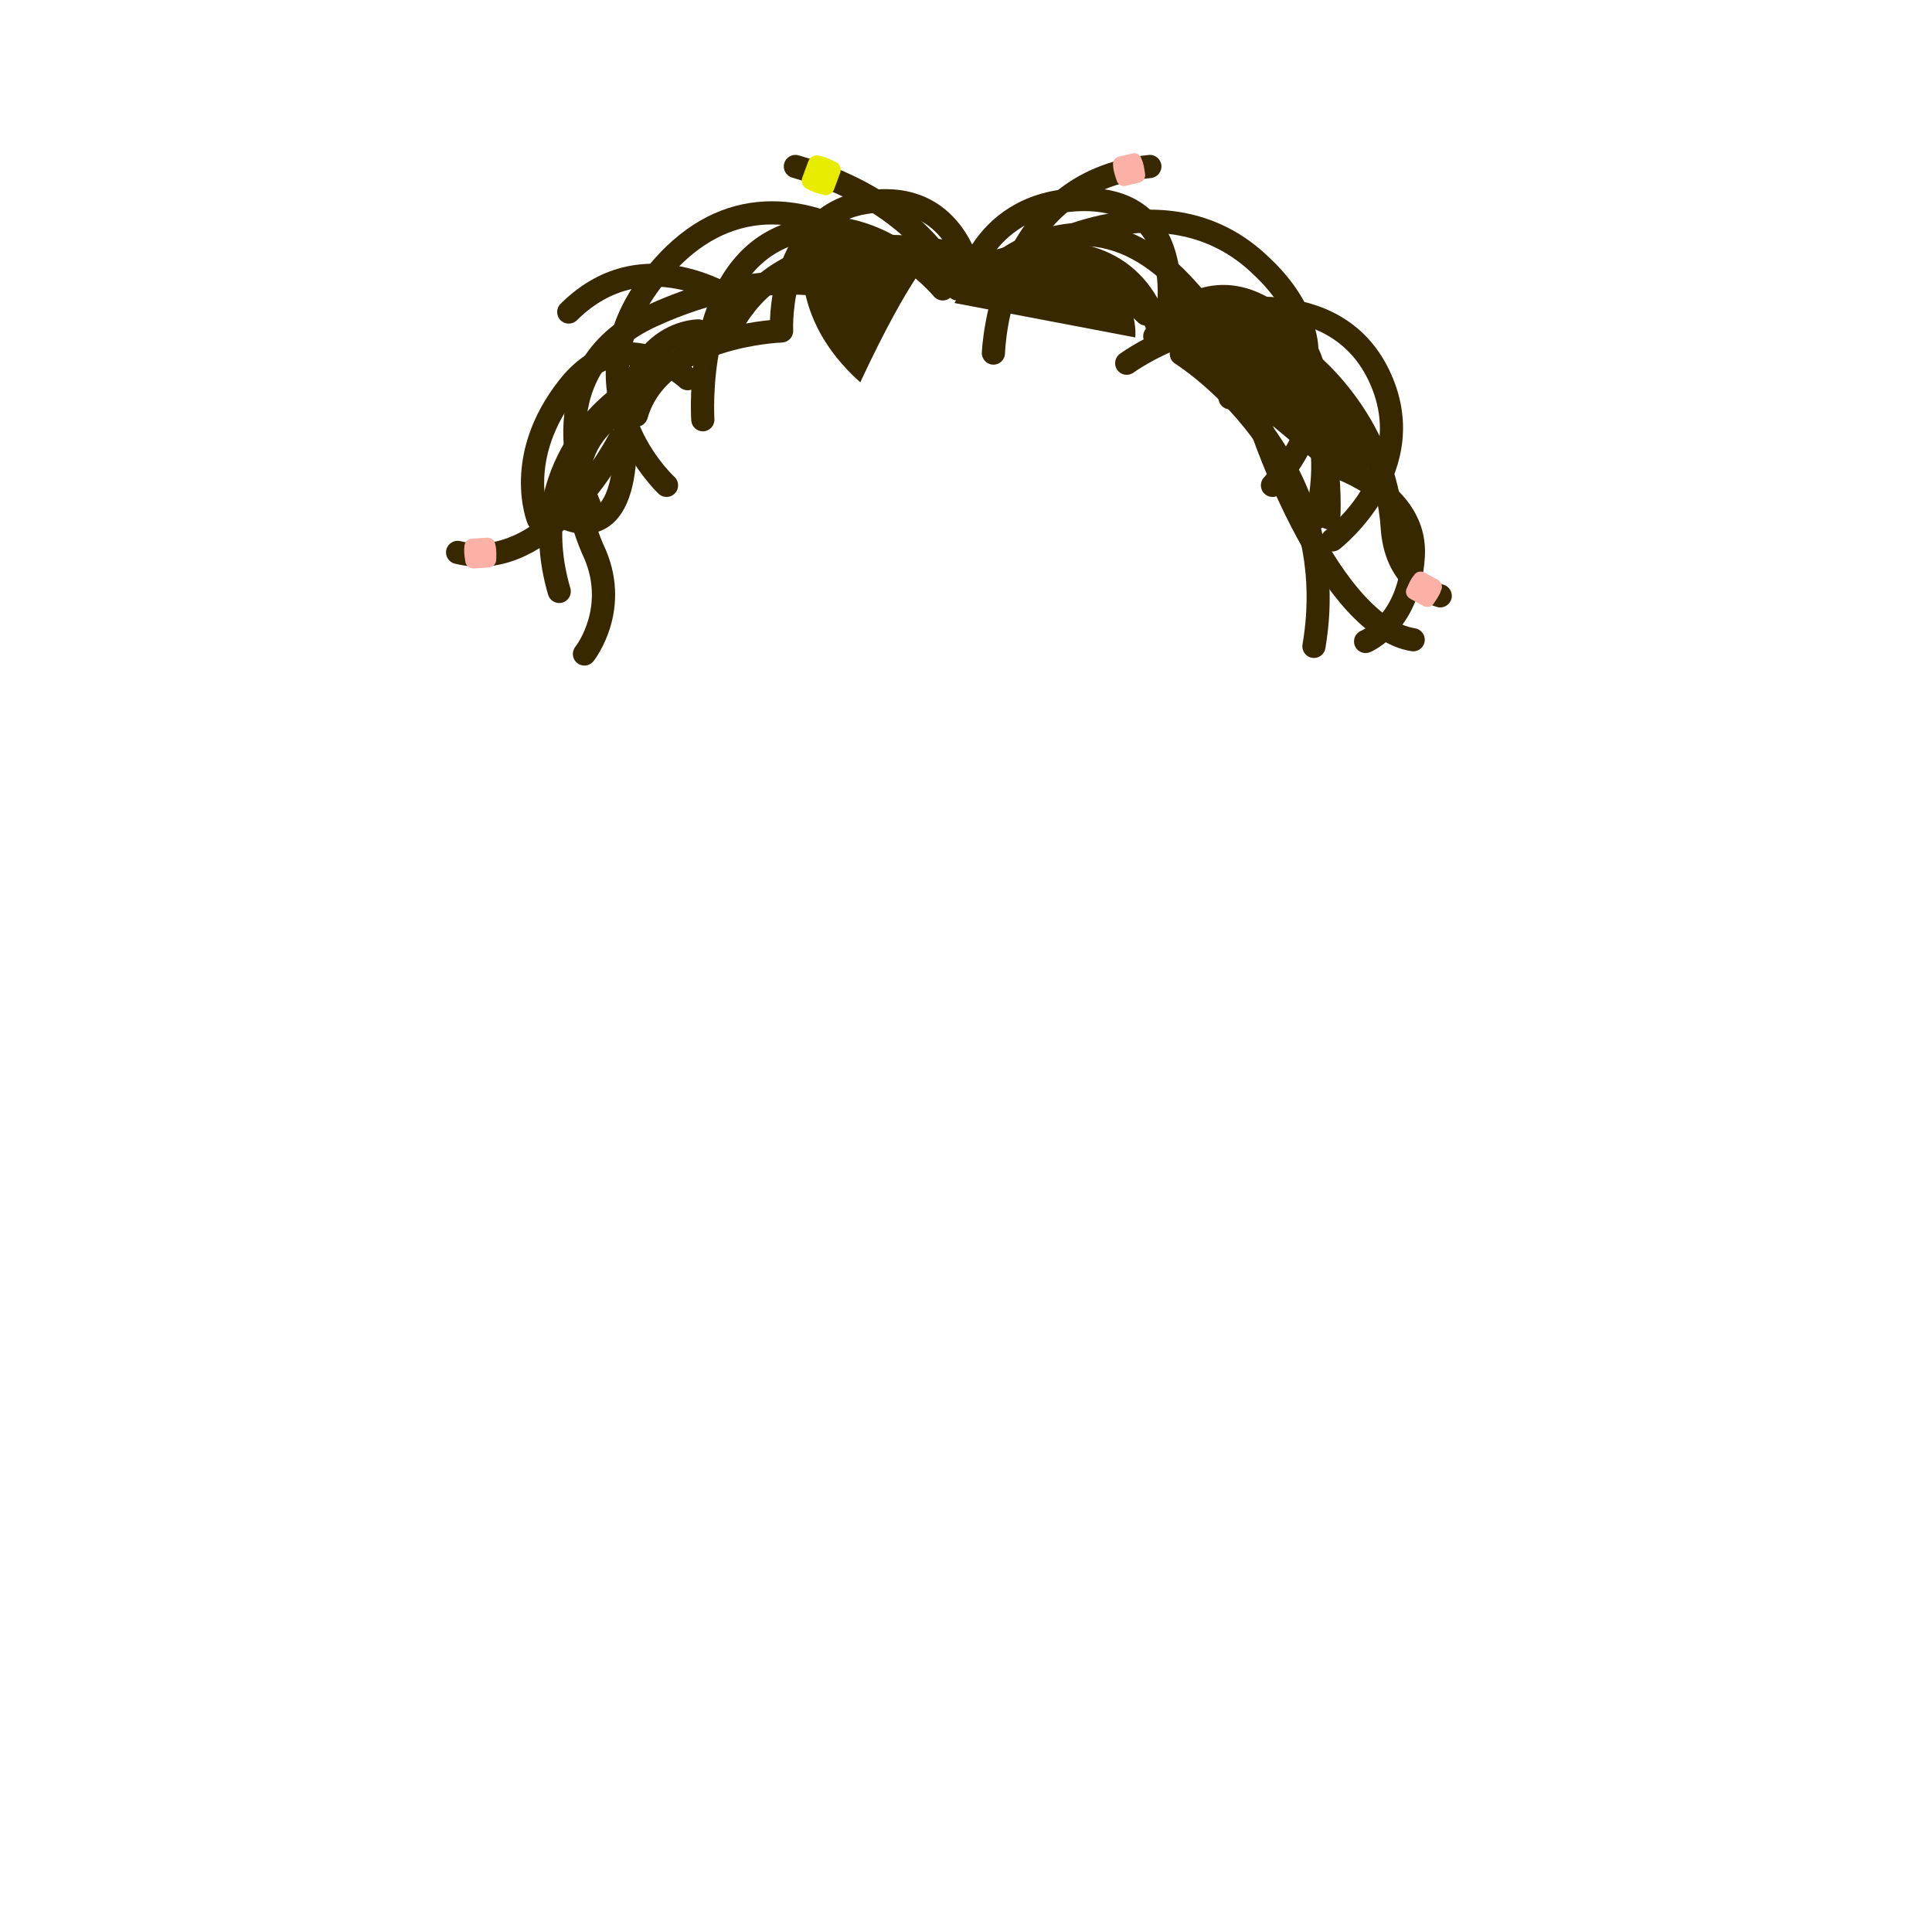 <?xml version="1.0" encoding="utf-8"?>
<!-- Generator: Adobe Illustrator 14.0.0, SVG Export Plug-In . SVG Version: 6.00 Build 43363)  -->
<!DOCTYPE svg PUBLIC "-//W3C//DTD SVG 1.1//EN" "http://www.w3.org/Graphics/SVG/1.1/DTD/svg11.dtd">
<svg version="1.1" id="content" xmlns="http://www.w3.org/2000/svg" xmlns:xlink="http://www.w3.org/1999/xlink" x="0px" y="0px"
	 width="500px" height="500px" viewBox="0 0 500 500" enable-background="new 0 0 500 500" xml:space="preserve">
<rect id="position" x="0" y="0.32" display="none" fill="none" stroke="#000000" width="500" height="500"/>
<g id="bounds" display="none">
	
		<rect x="103.625" y="-21.617" display="inline" fill="none" stroke="#000000" stroke-width="1.119" stroke-miterlimit="10" width="288.751" height="288.75"/>
</g>
<g>
	<g>
		<path fill="#382800" d="M139.335,137.424c-1.181,0-2.3-0.702-2.776-1.862c-0.294-0.716-7.03-17.772,8.093-37.107
			c4.739-6.06,10.289-9.364,16.494-9.821c10.362-0.773,18.534,6.873,18.876,7.198c1.201,1.142,1.25,3.041,0.108,4.241
			c-1.14,1.199-3.033,1.25-4.236,0.114c-0.083-0.078-6.66-6.161-14.347-5.566c-4.433,0.339-8.527,2.873-12.171,7.531
			c-12.998,16.618-7.327,30.989-7.268,31.132c0.629,1.533-0.104,3.285-1.636,3.915C140.1,137.351,139.714,137.424,139.335,137.424
			L139.335,137.424z"/>
	</g>
	<g>
		<path fill="#382800" d="M124.007,146.66c-2.049,0-4.153-0.248-6.31-0.788c-1.607-0.403-2.583-2.032-2.181-3.639
			c0.403-1.607,2.037-2.581,3.639-2.181c21.294,5.338,38.273-27.293,38.442-27.623c0.755-1.474,2.563-2.057,4.036-1.305
			c1.475,0.754,2.06,2.56,1.307,4.035C162.227,116.554,146.572,146.66,124.007,146.66L124.007,146.66z"/>
	</g>
	<g>
		<path fill="#382800" d="M151.248,172.25c-0.652,0-1.309-0.211-1.86-0.648c-1.299-1.028-1.518-2.915-0.49-4.214
			c0.33-0.425,8.201-10.791,1.757-24.079c-0.021-0.043-0.041-0.086-0.06-0.13c-4.669-10.924-5.323-20.374-1.945-28.087
			c4.106-9.374,12.688-12.512,13.051-12.641c1.562-0.554,3.277,0.262,3.831,1.823c0.553,1.557-0.257,3.267-1.81,3.826
			c-0.137,0.051-6.611,2.529-9.614,9.486c-2.637,6.109-1.972,13.904,1.977,23.17c8.064,16.72-2.049,29.805-2.484,30.355
			C153.01,171.86,152.133,172.25,151.248,172.25L151.248,172.25z"/>
	</g>
	<g>
		<path fill="#382800" d="M340.716,137.001c-0.22,0-0.443-0.024-0.666-0.075c-1.616-0.366-2.629-1.973-2.263-3.589
			c3.046-13.432,1.642-23.557-4.173-30.093c-9.3-10.456-27.027-8.699-27.207-8.68c-1.63,0.179-3.125-1.017-3.301-2.665
			c-0.175-1.647,1.018-3.125,2.666-3.301c0.852-0.092,20.997-2.077,32.325,10.658c7.175,8.066,9.039,19.979,5.541,35.408
			C343.323,136.056,342.086,137.001,340.716,137.001L340.716,137.001z"/>
	</g>
	<g>
		<path fill="#382800" d="M329.31,128.608c-0.729,0-1.459-0.264-2.036-0.798c-1.217-1.125-1.29-3.023-0.165-4.24
			c0.108-0.117,11.018-12.111,10.328-24.272c-0.294-5.187-2.602-9.581-7.055-13.434c-5.388-4.661-10.683-6.68-15.736-5.992
			c-8.067,1.094-13.245,8.733-13.297,8.811c-0.917,1.375-2.777,1.754-4.155,0.841s-1.761-2.766-0.852-4.147
			c0.267-0.405,6.66-9.948,17.437-11.442c6.857-0.95,13.761,1.537,20.529,7.393c5.674,4.909,8.743,10.851,9.121,17.66
			c0.817,14.717-11.396,28.096-11.916,28.658C330.922,128.284,330.117,128.608,329.31,128.608L329.31,128.608z"/>
	</g>
	<g>
		<path fill="#382800" d="M318.33,105.949c-1.625,0-2.961-1.298-2.998-2.931c-0.004-0.151-0.518-15.695-10.251-26.009
			c-7.841-8.857-16.213-13.325-24.949-13.35c-0.024,0-0.051,0-0.075,0c-14.328,0-25.099,11.844-25.205,11.964
			c-1.107,1.234-3.003,1.337-4.236,0.233c-1.234-1.105-1.339-3.002-0.234-4.236c0.511-0.571,12.699-13.961,29.674-13.961
			c0.032,0,0.062,0,0.094,0c10.522,0.031,20.4,5.179,29.359,15.303c11.28,11.951,11.805,29.191,11.821,29.919
			c0.038,1.656-1.273,3.03-2.93,3.068C318.377,105.948,318.353,105.949,318.33,105.949L318.33,105.949z"/>
	</g>
	<g>
		<path fill="#382800" d="M181.888,111.628c-1.564,0-2.883-1.213-2.99-2.797c-0.108-1.596-2.372-39.202,21.879-50.045
			c24.417-10.919,45.304,13.817,45.512,14.068c1.057,1.276,0.88,3.167-0.396,4.225c-1.276,1.056-3.166,0.88-4.223-0.394
			c-0.242-0.29-18.245-21.452-38.444-12.421c-20.472,9.153-18.366,43.812-18.342,44.161c0.112,1.653-1.137,3.084-2.79,3.196
			C182.025,111.626,181.956,111.628,181.888,111.628L181.888,111.628z"/>
	</g>
	<g>
		<path fill="#382800" d="M353.415,169.011c-1.188,0-2.313-0.711-2.784-1.881c-0.618-1.537,0.126-3.285,1.663-3.903
			c0.363-0.155,9.513-4.208,10.466-19.376c0.935-14.861-19.479-20.827-19.686-20.886c-1.595-0.452-2.52-2.111-2.067-3.705
			s2.116-2.516,3.704-2.067c1.033,0.293,25.271,7.399,24.037,27.034c-1.201,19.116-13.684,24.353-14.214,24.567
			C354.167,168.941,353.788,169.011,353.415,169.011L353.415,169.011z"/>
	</g>
	<g>
		<path fill="#382800" d="M365.739,168.569c-0.158,0-0.318-0.013-0.479-0.039c-24.007-3.857-41.406-56.042-42.136-58.262
			c-0.517-1.574,0.34-3.269,1.914-3.786c1.575-0.519,3.27,0.341,3.786,1.914c4.654,14.155,20.441,51.488,37.387,54.21
			c1.636,0.263,2.749,1.802,2.486,3.438C368.461,167.519,367.186,168.569,365.739,168.569L365.739,168.569z"/>
	</g>
	<g>
		<path fill="#382800" d="M299.942,88.646c-1.276,0-2.459-0.821-2.861-2.103c-2.355-7.505-6.527-12.737-12.399-15.552
			c-12.136-5.814-27.722,0.16-27.878,0.221c-1.54,0.603-3.283-0.158-3.887-1.701s0.158-3.283,1.701-3.887
			c0.736-0.288,18.194-6.973,32.656-0.043c7.433,3.562,12.658,10.01,15.531,19.166c0.496,1.581-0.383,3.265-1.964,3.761
			C300.543,88.601,300.24,88.646,299.942,88.646L299.942,88.646z"/>
	</g>
	<g>
		<path fill="#382800" d="M164.689,110.452c-0.271,0-0.546-0.037-0.82-0.115c-1.594-0.453-2.52-2.111-2.067-3.705
			c5.403-19.043,29.074-22.984,37.466-23.786c0.381-11.507,5.535-30.029,23.597-33.301c24.844-4.5,30.372,17.966,30.424,18.193
			c0.376,1.614-0.628,3.227-2.242,3.602c-1.61,0.375-3.221-0.625-3.6-2.234c-0.181-0.748-4.389-17.123-23.513-13.657
			c-19.458,3.525-18.706,28.994-18.664,30.077c0.031,0.8-0.26,1.582-0.807,2.167c-0.547,0.584-1.305,0.929-2.105,0.952
			c-0.292,0.009-29.53,1.106-34.784,19.626C167.199,109.591,165.996,110.452,164.689,110.452L164.689,110.452z"/>
	</g>
	<g>
		<path fill="#382800" d="M302.131,85.118c-0.182,0-0.367-0.017-0.553-0.051c-1.629-0.304-2.703-1.87-2.399-3.499
			c0.023-0.13,2.397-13.585-4.092-21.341c-3.127-3.737-7.979-5.579-14.419-5.594c-24.215,0.094-28.026,20.547-28.177,21.418
			c-0.281,1.629-1.832,2.726-3.458,2.453c-1.63-0.276-2.73-1.813-2.459-3.444c0.043-0.263,4.705-26.312,34.071-26.426
			c0.051,0,0.103,0,0.153,0c8.249,0,14.611,2.613,18.911,7.768c8.294,9.943,5.491,25.604,5.368,26.267
			C304.808,84.11,303.548,85.118,302.131,85.118L302.131,85.118z"/>
	</g>
	<g>
		<path fill="#382800" d="M151.277,138.168c-3.993,0-7.244-1.917-7.437-2.034c-1.419-0.854-1.877-2.698-1.023-4.118
			c0.855-1.419,2.699-1.877,4.118-1.023c0.023,0.014,3.892,2.237,6.854,0.543c3.212-1.835,4.998-7.916,5.026-17.12
			c0.036-11.55,2.913-20.227,8.551-25.791c6.067-5.986,13.118-5.979,13.399-5.981c1.657,0.017,2.986,1.374,2.97,3.03
			c-0.017,1.646-1.357,2.97-3,2.97c-0.003,0-0.006,0-0.01,0c-0.702,0.006-15.831,0.453-15.911,25.791
			c-0.037,11.817-2.765,19.334-8.107,22.343C154.884,137.806,153.01,138.168,151.277,138.168L151.277,138.168z"/>
	</g>
	<g>
		<path fill="#382800" d="M296.615,84.281c-0.757,0-1.515-0.285-2.098-0.855c-17.403-17.028-39.873-8.46-40.099-8.372
			c-1.542,0.606-3.284-0.151-3.891-1.693s0.151-3.283,1.693-3.89c1.065-0.419,26.341-10.049,46.491,9.666
			c1.185,1.159,1.205,3.058,0.047,4.243C298.172,83.98,297.393,84.281,296.615,84.281L296.615,84.281z"/>
	</g>
	<g>
		<path fill="#382800" d="M189.505,86.899c-0.49,0-0.987-0.12-1.447-0.374c-1.451-0.801-1.978-2.625-1.177-4.076
			c17.152-31.074,61.276-19.63,61.72-19.511c1.6,0.43,2.549,2.076,2.119,3.676c-0.429,1.599-2.074,2.546-3.673,2.12l0,0
			c-0.399-0.107-40.039-10.332-54.913,16.615C191.587,86.339,190.562,86.899,189.505,86.899L189.505,86.899z"/>
	</g>
	<g>
		<path fill="#382800" d="M144.726,156.064c-1.298,0-2.495-0.85-2.878-2.158c-10.174-34.762,16.469-53.259,16.739-53.442
			c1.373-0.928,3.237-0.567,4.166,0.805c0.927,1.371,0.568,3.233-0.8,4.163c-0.97,0.663-23.261,16.33-14.346,46.79
			c0.465,1.59-0.447,3.256-2.037,3.722C145.289,156.025,145.005,156.064,144.726,156.064L144.726,156.064z"/>
	</g>
	<g>
		<path fill="#382800" d="M340.052,170.286c-0.167,0-0.336-0.014-0.506-0.043c-1.634-0.277-2.733-1.826-2.456-3.459
			c3.315-19.537-1.17-37.661-13.33-53.869c-9.172-12.225-19.511-18.719-19.614-18.784c-1.406-0.873-1.841-2.722-0.969-4.129
			c0.871-1.408,2.719-1.843,4.126-0.974c0.455,0.282,11.265,7.041,21.117,20.101c9.139,12.114,19.088,32.124,14.586,58.659
			C342.757,169.251,341.487,170.286,340.052,170.286L340.052,170.286z"/>
	</g>
	<g>
		<path fill="#382800" d="M343.895,137c-0.058,0-0.115-0.002-0.174-0.005c-1.653-0.094-2.918-1.511-2.824-3.165
			c0.017-0.294,1.505-29.615-12.219-41.765c-13.05-11.551-35.108,4.204-35.33,4.364c-1.342,0.975-3.218,0.674-4.19-0.667
			s-0.674-3.217,0.667-4.189c1.063-0.771,26.218-18.71,42.83-4c15.91,14.085,14.309,45.279,14.232,46.601
			C346.796,135.768,345.473,136.999,343.895,137L343.895,137z"/>
	</g>
	<g>
		<path fill="#382800" d="M152.492,133.628c-1.144,0-2.237-0.658-2.737-1.769c-0.167-0.37-16.282-37.183,17.536-52.78
			c32.312-14.904,53.576-6.67,54.466-6.312c1.537,0.618,2.282,2.366,1.664,3.903c-0.617,1.534-2.359,2.279-3.893,1.667l0,0
			c-0.195-0.076-19.931-7.55-49.724,6.19c-28.481,13.136-15.159,43.578-14.578,44.867c0.681,1.51,0.008,3.287-1.503,3.968
			C153.323,133.543,152.904,133.628,152.492,133.628L152.492,133.628z"/>
	</g>
	<g>
		<path fill="#382800" d="M344.837,142.725c-0.905,0-1.799-0.408-2.39-1.184c-1.003-1.319-0.747-3.201,0.571-4.204
			c0.891-0.682,21.783-17.038,11.039-39.104c-10.732-22.044-39.402-14.397-40.618-14.062c-1.597,0.444-3.249-0.493-3.692-2.087
			c-0.443-1.595,0.487-3.247,2.081-3.692c0.346-0.098,34.691-9.346,47.624,17.214c12.914,26.523-12.542,46.31-12.801,46.506
			C346.108,142.526,345.47,142.725,344.837,142.725L344.837,142.725z"/>
	</g>
	<g>
		<path fill="#382800" d="M372.736,157.204c-0.247,0-0.498-0.03-0.748-0.095c-0.546-0.14-13.369-3.619-14.631-19.942
			c-1.655-27.581-22.856-42.989-23.07-43.141c-1.349-0.96-1.666-2.832-0.708-4.182c0.958-1.348,2.826-1.668,4.177-0.714
			c0.97,0.686,23.759,17.146,25.587,47.626c0.931,12.039,10.046,14.518,10.138,14.541c1.605,0.413,2.572,2.047,2.159,3.652
			C375.292,156.305,374.073,157.204,372.736,157.204L372.736,157.204z"/>
	</g>
	<g>
		<path fill="#FCB1A6" d="M372.932,152.801c0.532-0.965,0.156-2.192-0.841-2.741l-3.419-1.884c-0.997-0.548-2.235-0.21-2.769,0.754
			c0,0-0.322,0.325-0.782,1.122c-0.457,0.798-1.022,2.145-1.022,2.145c-0.531,0.965-0.154,2.192,0.841,2.741l1.709,0.941l1.71,0.941
			c0.996,0.549,2.237,0.212,2.769-0.752c0,0,0.84-1.195,1.271-2.008C372.828,153.246,372.932,152.801,372.932,152.801z"/>
	</g>
	<g>
		<path fill="#FCB1A6" d="M128.201,141.02c-0.067-1.1-1.043-1.935-2.178-1.864l-3.896,0.241c-1.136,0.071-2,1.02-1.934,2.12
			c0,0-0.1,0.447-0.061,1.366c0.042,0.919,0.285,2.359,0.285,2.359c0.069,1.1,1.044,1.934,2.179,1.864l1.948-0.121l1.947-0.121
			c1.136-0.07,2.003-1.02,1.935-2.118c0,0,0.069-1.459-0.002-2.376C128.351,141.452,128.201,141.02,128.201,141.02z"/>
	</g>
	<g>
		<path fill="#382800" d="M172.498,128.607c-0.729,0-1.458-0.264-2.035-0.798c-0.304-0.281-30.038-28.5-0.957-60.988
			c8.275-9.244,17.858-14.187,28.484-14.691c19.501-0.93,35.33,13.471,35.994,14.085c1.217,1.125,1.292,3.022,0.168,4.239
			c-1.124,1.217-3.019,1.292-4.237,0.17l0,0c-0.145-0.133-14.685-13.317-31.679-12.5c-8.945,0.436-17.107,4.708-24.259,12.698
			c-25.104,28.043-0.493,51.598,0.567,52.587c1.209,1.129,1.279,3.026,0.153,4.238C174.106,128.284,173.303,128.607,172.498,128.607
			L172.498,128.607z"/>
	</g>
	<g>
		<path fill="#382800" d="M338.211,93.88c-0.06,0-0.12-0.001-0.181-0.005c-1.654-0.098-2.915-1.519-2.817-3.172
			c0.014-0.347,0.236-9.308-10.81-19.642c-22.89-22.321-55.377-3.229-55.702-3.034c-1.423,0.854-3.263,0.394-4.117-1.027
			c-0.853-1.42-0.393-3.263,1.027-4.116c0.365-0.22,36.814-21.631,62.937,3.838c13.205,12.354,12.684,23.853,12.655,24.336
			C341.108,92.651,339.786,93.88,338.211,93.88L338.211,93.88z"/>
	</g>
	<g>
		<path fill="#382800" d="M257.1,94.375c-0.029,0-0.058,0-0.087-0.001c-1.655-0.047-2.959-1.424-2.914-3.079
			c0.013-0.47,1.759-47.028,43.18-51.195c1.653-0.17,3.12,1.036,3.286,2.685c0.165,1.648-1.036,3.119-2.685,3.285
			c-36.138,3.636-37.733,43.689-37.783,45.392C260.05,93.087,258.716,94.375,257.1,94.375L257.1,94.375z"/>
	</g>
	<g>
		<path fill="#382800" d="M247.823,77.77c-1.213,0-2.354-0.741-2.807-1.941c-0.099-0.258-8.357-20.906-39.987-29.858
			c-1.594-0.451-2.521-2.109-2.07-3.704c0.452-1.594,2.111-2.52,3.704-2.07c34.765,9.84,43.61,32.56,43.97,33.522
			c0.579,1.552-0.208,3.28-1.761,3.86C248.527,77.709,248.172,77.77,247.823,77.77L247.823,77.77z"/>
	</g>
	<g>
		<path fill="#382800" d="M147.19,83.754c-0.771,0-1.541-0.295-2.127-0.885c-1.168-1.175-1.163-3.074,0.012-4.242
			c22.255-22.136,49.042-1.987,49.311-1.781c1.313,1.01,1.559,2.894,0.549,4.207c-1.009,1.312-2.89,1.558-4.203,0.552
			c-0.93-0.71-22.923-17.125-41.426,1.276C148.72,83.463,147.955,83.754,147.19,83.754L147.19,83.754z"/>
	</g>
	<g>
		<path fill="#FCB1A6" d="M295.449,41.201c-0.255-1.077-1.31-1.748-2.354-1.499l-3.582,0.853c-1.044,0.25-1.683,1.323-1.425,2.399
			c0,0-0.014,0.458,0.186,1.36c0.201,0.902,0.684,2.285,0.684,2.285c0.254,1.077,1.31,1.747,2.354,1.5l1.788-0.427l1.792-0.427
			c1.044-0.248,1.683-1.323,1.427-2.399c0,0-0.192-1.452-0.422-2.346C295.666,41.604,295.449,41.201,295.449,41.201z"/>
	</g>
	<g>
		<path fill="#E8ED00" d="M212.129,40.349c-1.174-0.435-2.49,0.196-2.94,1.408l-1.544,4.163c-0.448,1.212,0.14,2.548,1.313,2.984
			c0,0,0.419,0.308,1.394,0.689c0.974,0.38,2.582,0.787,2.582,0.787c1.175,0.434,2.49-0.196,2.941-1.408l0.771-2.081l0.771-2.081
			c0.449-1.212-0.14-2.549-1.313-2.984c0,0-1.485-0.741-2.471-1.087C212.646,40.391,212.129,40.349,212.129,40.349z"/>
	</g>
	<g>
		<path fill="#382800" d="M252.066,69.432c0,0,18.014-2.492,30.545,1.533c12.531,3.909,11.2,16.366,11.2,16.366l-46.782-8.91
			L252.066,69.432z"/>
	</g>
	<g>
		<path fill="#382800" d="M306.722,81.281c0,0,26.63-8.82,31.366,13.136c13.1,14.119,16.753,26.487,16.753,26.487l-9.328,2.778
			c0,0-41.107-34.274-40.876-34.216"/>
	</g>
	<g>
		<path fill="#382800" d="M242.033,65.455c0,0-16.156-8.414-33.755-6.528c-0.626,4.526-4.78,22.951,14.356,40.016
			C236.05,70.235,242.033,65.455,242.033,65.455z"/>
	</g>
</g>
</svg>
